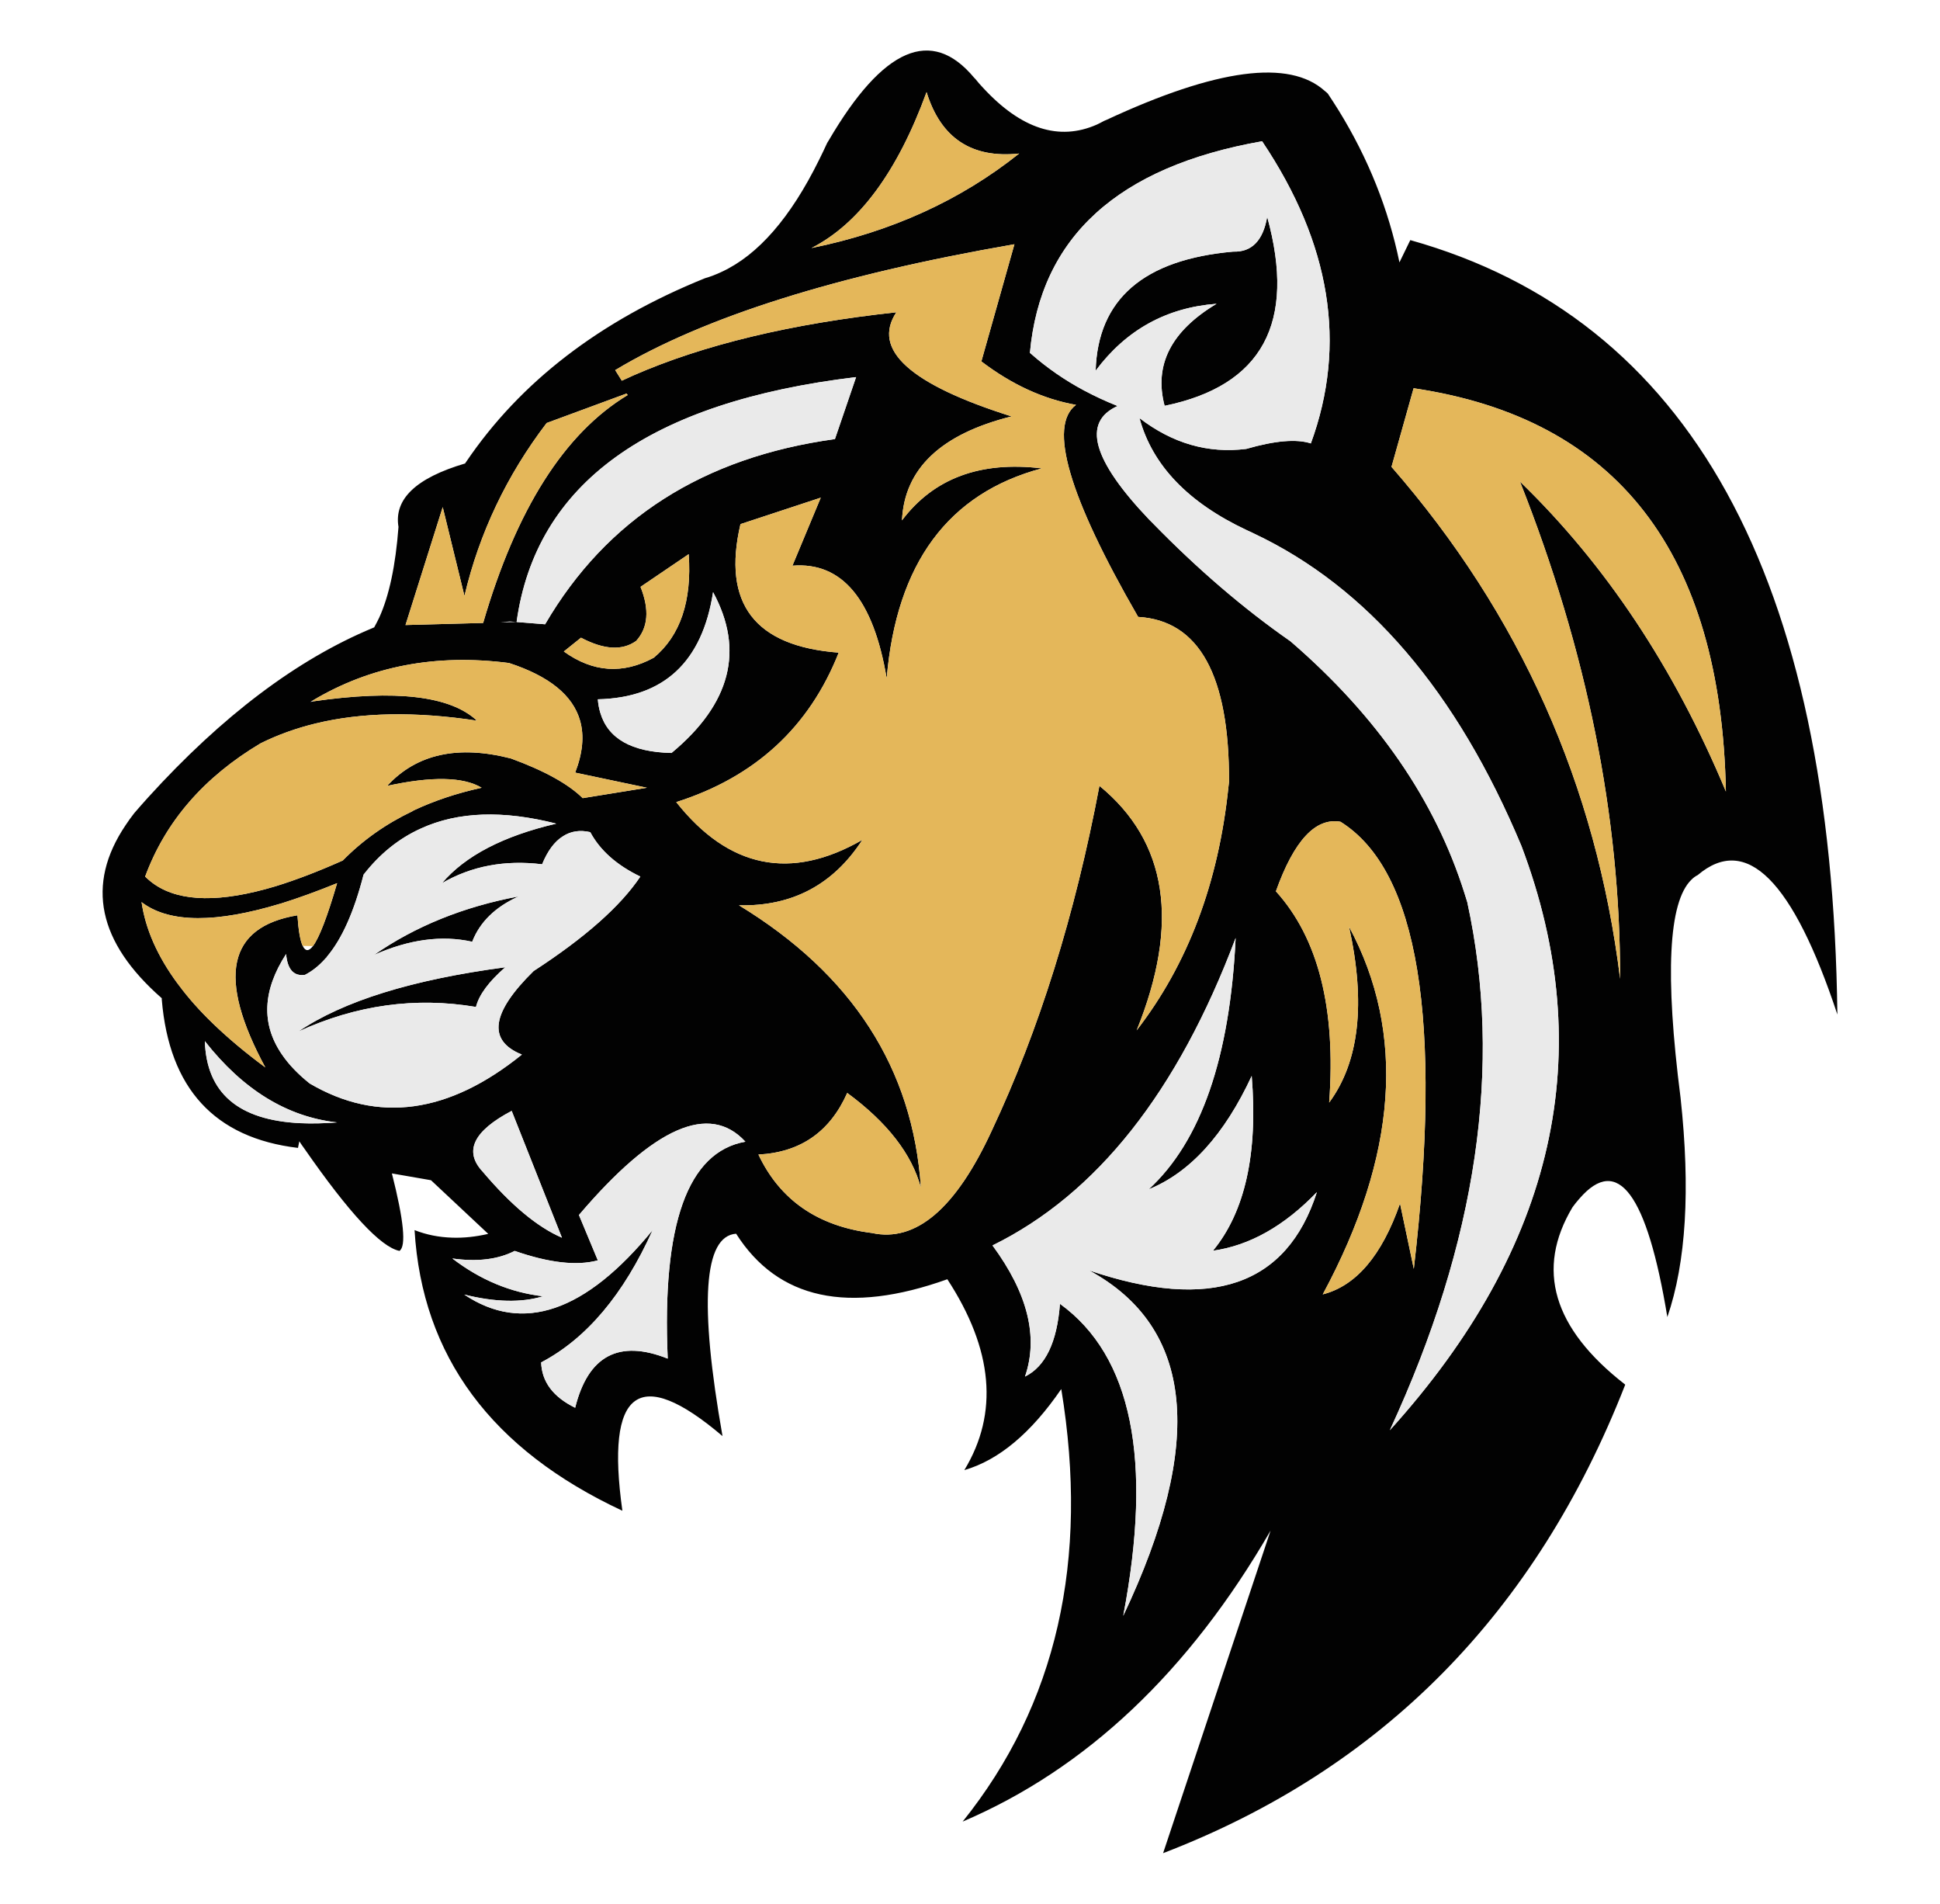<?xml version="1.0" encoding="utf-8"?>
<!-- Generator: Adobe Illustrator 16.0.0, SVG Export Plug-In . SVG Version: 6.00 Build 0)  -->
<!DOCTYPE svg PUBLIC "-//W3C//DTD SVG 1.1//EN" "http://www.w3.org/Graphics/SVG/1.1/DTD/svg11.dtd">
<svg version="1.1" id="Layer_1" xmlns="http://www.w3.org/2000/svg" xmlns:xlink="http://www.w3.org/1999/xlink" x="0px" y="0px"
	 width="316.667px" height="310.667px" viewBox="0 0 316.667 310.667" enable-background="new 0 0 316.667 310.667"
	 xml:space="preserve">
<g>
	<path fill="#020202" d="M180.233,19.721c0.123-0.062,0.246-0.113,0.368-0.153c17.99-8.369,29.873-9.94,35.65-4.719
		c0.164,0.124,0.33,0.267,0.492,0.431c0.617,0.926,1.215,1.851,1.789,2.776c4.813,7.812,8.112,16.066,9.9,24.763l1.758-3.608V39.18
		c45.62,12.788,68.861,54.914,69.725,126.376c-7.256-21.895-14.853-29.481-22.789-22.758c-0.371,0.185-0.721,0.442-1.049,0.771
		c-3.742,3.66-4.328,15.522-1.758,35.587c1.624,14.947,0.904,26.871-2.158,35.773c-3.31-20.107-8.091-26.553-14.341-19.336
		c-0.39,0.433-0.771,0.906-1.141,1.418c-6.043,10.115-3.197,19.748,8.543,28.896c0.021,0.021,0.041,0.041,0.062,0.063
		c-14.576,37.253-39.72,62.734-75.432,76.449l17.547-52.643c-13.342,23.047-30.098,38.877-50.267,47.492
		c15.337-19.1,20.703-42.629,16.098-70.59c-4.935,7.195-10.208,11.605-15.82,13.229c5.631-9.291,4.708-19.674-2.776-31.146
		c-16.159,5.777-27.652,3.3-34.478-7.432c-5.304,0.391-6.044,11.399-2.22,33.028c-13.672-11.638-19.12-7.577-16.345,12.181
		c-21.381-9.972-32.688-25.236-33.922-45.795c1.932,0.76,3.989,1.172,6.168,1.232c1.85,0.063,3.803-0.145,5.859-0.617l-9.345-8.757
		l-6.382-1.11c1.952,7.688,2.363,11.902,1.232,12.643c-3.042-0.617-8.212-6.178-15.512-16.684c-0.287-0.391-0.564-0.791-0.832-1.203
		l-0.216,1.08c-13.61-1.625-21.022-9.693-22.234-24.209c0-0.082,0-0.154,0-0.215c-10.445-9.149-12.417-18.554-5.922-28.218
		c0.432-0.657,0.905-1.315,1.418-1.974c0.761-0.883,1.521-1.747,2.283-2.589c12.068-13.281,24.28-22.493,36.635-27.632
		c0.063-0.041,0.145-0.072,0.248-0.092c0.287-0.514,0.564-1.049,0.831-1.604c1.625-3.578,2.674-8.511,3.147-14.803
		c-0.761-4.543,2.868-7.997,10.885-10.361c0.041-0.104,0.093-0.186,0.155-0.248c8.84-13.054,21.834-23.046,38.98-29.974
		c0.925-0.268,1.84-0.618,2.745-1.049c5.94-2.754,11.235-8.84,15.881-18.256c0.452-0.904,0.895-1.83,1.327-2.775
		c0.082-0.145,0.164-0.278,0.247-0.401c8.881-15.172,16.796-18.586,23.746-10.239c0.062,0.062,0.123,0.124,0.185,0.185
		c0.411,0.514,0.833,0.998,1.264,1.45c6.209,6.723,12.397,8.728,18.565,6.014C179.419,20.153,179.82,19.948,180.233,19.721z
		 M186,68.231c5.385,4.132,11.193,5.807,17.424,5.026c4.707-1.357,8.224-1.656,10.547-0.895c5.92-16.139,3.269-32.576-7.956-49.311
		c-23.562,4.153-36.194,15.665-37.901,34.539c0.042,0.041,0.094,0.082,0.155,0.124c2.61,2.302,5.487,4.296,8.634,5.981
		c1.768,0.946,3.607,1.8,5.52,2.56c-5.838,2.632-4.11,8.821,5.183,18.565c0.185,0.185,0.37,0.37,0.556,0.556
		c7.338,7.524,14.832,13.949,22.48,19.274c14.165,12.211,23.643,25.946,28.434,41.2c0.145,0.452,0.287,0.915,0.432,1.388
		c5.816,26.666,1.604,55.386-12.646,86.164c27.036-29.893,34.201-61.668,21.495-95.322c-10.566-25.268-25.145-42.28-43.729-51.038
		c-0.104-0.063-0.207-0.113-0.311-0.155c-0.246-0.123-0.492-0.236-0.738-0.338C193.957,82.046,188.096,75.94,186,68.231z
		 M206.845,35.388c4.77,17.29-0.813,27.57-16.745,30.839c-1.769-6.662,1.06-12.211,8.481-16.652
		c-8.184,0.617-14.763,4.255-19.737,10.916c0.35-11.657,7.831-18.134,22.45-19.427C204.316,41.165,206.167,39.273,206.845,35.388z
		 M227.137,76.188c20.971,24.053,33.409,51.9,37.315,83.542c0.041-26.46-5.406-53.505-16.345-81.137
		c13.979,13.528,25.187,30.387,33.613,50.575c-0.781-38.959-17.772-60.896-50.976-65.811L227.137,76.188z M187.509,194.083
		c8.533-7.854,13.262-21.525,14.186-41.017c-9.436,25.082-22.665,41.808-39.688,50.175c5.756,7.813,7.523,14.947,5.304,21.402
		c3.33-1.645,5.231-5.602,5.705-11.873c11.739,8.49,15.183,25.463,10.331,50.915c13.404-28.29,11.545-47.08-5.581-56.374
		c19.901,6.766,32.298,2.509,37.19-12.768c-5.324,5.531-10.979,8.717-16.961,9.561c5.242-6.373,7.351-15.882,6.321-28.525
		C199.856,185.182,194.253,191.35,187.509,194.083z M218.811,134.103c-4.071-0.72-7.586,3.063-10.546,11.349
		c6.928,7.647,9.826,19.139,8.697,34.477c4.912-6.662,5.992-16.23,3.238-28.71c9.334,17.373,7.904,37.376-4.287,60.012
		c5.447-1.397,9.652-6.343,12.613-14.833l2.251,10.67C235.505,166.36,231.516,142.038,218.811,134.103z M185.783,100.673
		c-0.041-0.062-0.072-0.114-0.093-0.154c-11.267-19.552-14.616-31.034-10.053-34.447c-5.325-0.945-10.476-3.31-15.45-7.092
		l5.396-19.12c-28.989,5.016-50.709,11.863-65.164,20.539l1.08,1.727c0.576-0.268,1.161-0.535,1.758-0.802
		c0.021,0,0.041-0.01,0.061-0.031c11.514-5.037,25.843-8.48,42.99-10.332c-4.029,6.107,2.24,11.771,18.812,16.992
		c-11.534,2.879-17.496,8.533-17.887,16.962c5.181-6.866,12.788-9.693,22.821-8.48c-15.276,4.071-23.716,15.492-25.32,34.263
		c-2.178-12.912-7.308-19.039-15.387-18.381l4.625-11.102l-13.106,4.317c-3.021,12.953,2.323,19.942,16.037,20.971
		c-4.811,12.171-13.651,20.303-26.521,24.393c8.573,10.815,18.698,12.871,30.376,6.169c-4.75,7.318-11.462,10.875-20.138,10.669
		c18.503,11.268,28.402,26.625,29.697,46.073c-1.501-5.511-5.51-10.66-12.026-15.45c-2.817,6.354-7.649,9.704-14.495,10.053
		c3.515,7.422,9.683,11.688,18.502,12.799c7.196,1.582,13.724-3.979,19.583-16.685c7.73-16.427,13.59-35.187,17.578-56.28
		c11.123,9.107,13.148,22.409,6.076,39.905c8.366-10.815,13.362-24.064,14.986-39.751c0.021-0.268,0.053-0.535,0.092-0.802
		C200.679,110.224,195.733,101.25,185.783,100.673z M151.244,15.034c-4.75,12.994-11.011,21.474-18.782,25.442
		c13.035-2.652,24.332-7.792,33.892-15.42C158.603,25.879,153.567,22.538,151.244,15.034z M102.272,64.222l-13.044,4.811
		c-6.518,8.552-10.99,17.958-13.415,28.218l-3.547-14.495L66.19,102l12.674-0.34c5.407-18.565,13.271-30.962,23.591-37.191
		L102.272,64.222z M139.741,61.539c-33.799,4.05-52.272,17.374-55.417,39.967l4.656,0.37c10.032-17.187,25.801-27.261,47.307-30.221
		L139.741,61.539z M45.806,147.456c-0.021,0-0.041,0.009-0.062,0.03h-0.031c-10.424,3.146-17.867,3.125-22.327-0.061
		c-0.103-0.083-0.195-0.155-0.277-0.216c0.637,4.399,2.58,8.81,5.828,13.229c0.062,0.083,0.134,0.175,0.216,0.278
		c1.563,2.117,3.434,4.224,5.613,6.322c2.468,2.385,5.315,4.769,8.542,7.153c-7.916-14.659-6.167-22.934,5.243-24.825
		c0.165,2.467,0.452,4.133,0.863,4.996c0.433,0.904,0.988,0.915,1.666,0.031c1.028-1.357,2.344-4.78,3.948-10.27
		c-3.289,1.337-6.354,2.447-9.189,3.332H45.806z M50.709,114.551l0.37-0.093c13.528-1.954,22.451-0.904,26.768,3.146
		c-10.011-1.521-18.791-1.368-26.335,0.462c-3.207,0.782-6.199,1.862-8.974,3.238c-9.25,5.51-15.532,12.757-18.843,21.742
		c0.494,0.494,1.028,0.936,1.604,1.326c4.213,2.837,10.752,2.929,19.613,0.277c3.351-1.027,7.031-2.436,11.04-4.224
		c3.229-3.29,7.021-5.973,11.379-8.049c0-0.021,0.01-0.031,0.031-0.031c0.021-0.021,0.041-0.03,0.062-0.03
		c0-0.021,0.01-0.031,0.031-0.031c3.392-1.603,7.114-2.847,11.164-3.731c-2.981-1.789-8.122-1.892-15.42-0.308
		c4.791-5.202,11.524-6.691,20.199-4.472c5.449,1.994,9.355,4.153,11.72,6.476l10.485-1.696l-11.719-2.468
		c1.234-3.186,1.501-6.013,0.802-8.48c-1.172-4.132-5.037-7.268-11.596-9.406c-11.964-1.542-22.655,0.504-32.071,6.137
		c-0.103,0.062-0.206,0.124-0.309,0.185L50.709,114.551L50.709,114.551z M59.345,142.737c-1.542,6.024-3.526,10.475-5.952,13.354
		c-0.042,0.061-0.083,0.123-0.124,0.185c-0.021,0-0.041,0.011-0.062,0.031c-0.041,0.041-0.083,0.093-0.123,0.153
		c-1.028,1.151-2.128,2.026-3.3,2.623c-1.83,0.267-2.857-0.863-3.084-3.394c-3.844,5.942-4.081,11.39-0.709,16.345
		c1.11,1.646,2.632,3.237,4.564,4.78c11.123,6.517,22.666,4.944,34.631-4.719c-5.653-2.281-5.016-6.825,1.913-13.63
		c8.389-5.449,14.196-10.588,17.424-15.42c-3.845-1.851-6.569-4.266-8.172-7.247c-1.686-0.391-3.177-0.165-4.472,0.679
		c-1.357,0.842-2.487,2.364-3.392,4.564c-6.086-0.741-11.534,0.288-16.345,3.083c3.784-4.46,10.003-7.699,18.657-9.715
		c-8.696-2.22-16.045-1.962-22.049,0.772C65.132,136.806,61.996,139.324,59.345,142.737z M61.041,155.843
		c6.743-4.686,14.617-7.874,23.622-9.56c-3.803,1.708-6.332,4.174-7.586,7.401C72.122,152.575,66.777,153.294,61.041,155.843z
		 M48.705,168.333c7.339-4.976,18.596-8.471,33.768-10.484c-2.692,2.344-4.286,4.502-4.78,6.475
		C67.825,162.66,58.163,163.996,48.705,168.333z M97.583,205.679c-3.433,0.925-7.956,0.412-13.569-1.543
		c-2.734,1.4-6.126,1.81-10.176,1.234c4.563,3.496,9.498,5.551,14.802,6.168c-3.516,1.069-7.802,0.977-12.859-0.277
		c9.54,6.373,19.789,2.869,30.746-10.516c-4.728,10.506-10.793,17.7-18.194,21.586c0.102,3.166,1.952,5.633,5.55,7.401
		c2.118-8.512,7.154-11.185,15.11-8.019c-0.965-21.938,3.259-33.737,12.675-35.402c-5.88-6.395-14.937-2.404-27.169,11.966
		L97.583,205.679z M103.844,104.59c-2.261,1.624-5.263,1.449-9.004-0.524l-2.806,2.251c4.749,3.413,9.642,3.751,14.678,1.018
		c4.338-3.599,6.241-9.232,5.705-16.9l-7.863,5.334C106.034,99.491,105.797,102.431,103.844,104.59z M84.324,101.506l-1.111-0.093
		l-1.542,0.154L84.324,101.506z M97.583,114.119c0.063,0.781,0.196,1.511,0.402,2.19c1.253,4.234,5.129,6.425,11.626,6.568
		c9.663-8.019,11.924-16.766,6.784-26.243C114.627,108.044,108.357,113.871,97.583,114.119z M49.043,183.291
		c1.83,0.082,3.824,0.041,5.983-0.123c-8.161-0.904-15.358-5.324-21.587-13.26C33.707,178.356,38.908,182.817,49.043,183.291z
		 M83.522,181.285c-6.25,3.289-7.833,6.59-4.749,9.899c4.625,5.469,8.942,9.065,12.952,10.794L83.522,181.285z"/>
	<path fill="#EAEAEA" d="M206.845,35.388c-0.678,3.885-2.529,5.777-5.551,5.675c-14.619,1.293-22.102,7.771-22.451,19.427
		c4.976-6.661,11.555-10.299,19.738-10.916c-7.422,4.441-10.25,9.991-8.481,16.652C206.033,62.958,211.615,52.677,206.845,35.388z
		 M186,68.231c2.098,7.708,7.957,13.815,17.578,18.318c0.246,0.102,0.493,0.216,0.738,0.338c0.104,0.042,0.207,0.093,0.311,0.155
		c18.584,8.757,33.162,25.77,43.729,51.038c12.706,33.654,5.541,65.429-21.495,95.322c14.248-30.777,18.462-59.498,12.646-86.164
		c-0.145-0.473-0.289-0.937-0.432-1.388c-4.791-15.254-14.269-28.989-28.434-41.2c-7.648-5.325-15.143-11.75-22.48-19.274
		c-0.187-0.186-0.371-0.371-0.556-0.556c-9.292-9.745-11.021-15.933-5.183-18.565c-1.912-0.759-3.75-1.613-5.52-2.56
		c-3.146-1.685-6.023-3.68-8.634-5.981c-0.063-0.042-0.114-0.083-0.155-0.124c1.708-18.874,14.342-30.386,37.901-34.539
		c11.225,16.735,13.876,33.171,7.956,49.311c-2.323-0.761-5.84-0.463-10.547,0.895C197.193,74.039,191.384,72.363,186,68.231z
		 M187.509,194.083c6.744-2.733,12.347-8.901,16.807-18.502c1.029,12.643-1.079,22.151-6.32,28.524
		c5.981-0.843,11.637-4.028,16.961-9.562c-4.895,15.276-17.291,19.533-37.191,12.769c17.126,9.293,18.986,28.084,5.581,56.374
		c4.852-25.452,1.407-42.424-10.331-50.915c-0.475,6.271-2.375,10.229-5.705,11.873c2.22-6.456,0.452-13.589-5.305-21.401
		c17.023-8.367,30.254-25.094,39.688-50.176C200.771,172.558,196.042,186.23,187.509,194.083z M48.705,168.333
		c9.458-4.338,19.12-5.674,28.988-4.01c0.494-1.973,2.087-4.131,4.78-6.475C67.301,159.863,56.044,163.358,48.705,168.333z
		 M61.041,155.843c5.736-2.548,11.082-3.268,16.036-2.159c1.254-3.227,3.783-5.693,7.586-7.401
		C75.657,147.97,67.783,151.157,61.041,155.843z M59.345,142.737c2.651-3.413,5.788-5.931,9.405-7.555
		c6.003-2.734,13.353-2.992,22.049-0.772c-8.654,2.016-14.874,5.254-18.657,9.715c4.812-2.796,10.259-3.824,16.345-3.083
		c0.905-2.2,2.035-3.722,3.392-4.564c1.295-0.843,2.786-1.07,4.472-0.679c1.603,2.981,4.327,5.396,8.172,7.247
		c-3.228,4.832-9.035,9.971-17.424,15.42c-6.928,6.805-7.565,11.349-1.913,13.63c-11.966,9.663-23.508,11.235-34.631,4.719
		c-1.933-1.542-3.454-3.135-4.564-4.78c-3.372-4.955-3.135-10.402,0.709-16.345c0.227,2.53,1.254,3.66,3.084,3.394
		c1.172-0.597,2.272-1.472,3.3-2.623l0.185-0.185c0.041-0.062,0.082-0.124,0.124-0.185
		C55.819,153.212,57.802,148.761,59.345,142.737z M139.741,61.539l-3.455,10.116c-21.505,2.96-37.274,13.035-47.307,30.221
		l-4.656-0.37C87.469,78.912,105.942,65.589,139.741,61.539z M49.043,183.291c-10.135-0.473-15.336-4.935-15.604-13.383
		c6.229,7.936,13.426,12.355,21.587,13.26C52.868,183.332,50.874,183.373,49.043,183.291z M97.583,114.119
		c10.773-0.248,17.044-6.075,18.813-17.485c5.14,9.477,2.878,18.225-6.784,26.243c-6.498-0.143-10.373-2.333-11.626-6.568
		C97.779,115.63,97.646,114.9,97.583,114.119z M97.583,205.679l-3.083-7.401c12.232-14.37,21.289-18.358,27.169-11.966
		c-9.416,1.666-13.641,13.466-12.675,35.402c-7.956-3.166-12.992-0.493-15.11,8.019c-3.598-1.769-5.448-4.235-5.55-7.401
		c7.401-3.887,13.466-11.08,18.194-21.586c-10.958,13.383-21.207,16.889-30.746,10.516c5.057,1.254,9.344,1.347,12.859,0.277
		c-5.304-0.617-10.238-2.672-14.802-6.168c4.05,0.575,7.441,0.166,10.176-1.234C89.627,206.089,94.151,206.604,97.583,205.679z
		 M83.522,181.285l8.203,20.693c-4.01-1.729-8.327-5.325-12.952-10.794C75.688,187.875,77.272,184.574,83.522,181.285z"/>
	<path fill="#E4B75A" d="M227.137,76.188l3.61-12.831c33.201,4.915,50.193,26.852,50.975,65.811
		c-8.428-20.188-19.633-37.047-33.613-50.575c10.938,27.632,16.387,54.676,16.344,81.137
		C260.544,128.088,248.108,100.241,227.137,76.188z M185.783,100.673c9.951,0.576,14.896,9.55,14.834,26.922
		c-0.041,0.268-0.072,0.535-0.093,0.802c-1.624,15.687-6.62,28.937-14.987,39.751c7.073-17.496,5.047-30.798-6.074-39.905
		c-3.989,21.094-9.848,39.853-17.58,56.28c-5.858,12.706-12.385,18.268-19.583,16.684c-8.819-1.109-14.987-5.375-18.502-12.797
		c6.846-0.35,11.678-3.701,14.495-10.054c6.517,4.79,10.525,9.938,12.026,15.45c-1.295-19.449-11.194-34.807-29.697-46.073
		c8.676,0.206,15.388-3.351,20.138-10.669c-11.679,6.702-21.804,4.646-30.376-6.169c12.87-4.09,21.71-12.222,26.521-24.393
		c-13.714-1.028-19.057-8.018-16.037-20.971l13.106-4.317l-4.625,11.102c8.079-0.658,13.209,5.469,15.387,18.381
		c1.604-18.771,10.044-30.192,25.32-34.263c-10.033-1.213-17.64,1.614-22.821,8.48c0.391-8.429,6.353-14.083,17.886-16.962
		c-16.571-5.221-22.839-10.885-18.811-16.992c-17.147,1.852-31.476,5.295-42.99,10.332c-0.021,0.021-0.04,0.031-0.061,0.031
		c-0.597,0.267-1.182,0.534-1.758,0.802l-1.08-1.727c14.453-8.676,36.174-15.523,65.163-20.539l-5.396,19.12
		c4.976,3.782,10.125,6.147,15.45,7.092c-4.563,3.413-1.215,14.896,10.053,34.447C185.71,100.56,185.742,100.612,185.783,100.673z
		 M218.811,134.103c12.706,7.936,16.694,32.257,11.966,72.964l-2.251-10.67c-2.96,8.491-7.166,13.437-12.614,14.833
		c12.192-22.637,13.621-42.641,4.287-60.012c2.756,12.479,1.676,22.049-3.238,28.709c1.131-15.336-1.769-26.829-8.696-34.476
		C211.225,137.165,214.74,133.383,218.811,134.103z M151.244,15.034c2.323,7.503,7.359,10.845,15.11,10.022
		c-9.561,7.627-20.857,12.768-33.892,15.42C140.233,36.508,146.494,28.028,151.244,15.034z M102.272,64.222l0.184,0.246
		c-10.321,6.229-18.184,18.626-23.591,37.191L66.19,102l6.075-19.244l3.547,14.495c2.425-10.26,6.897-19.666,13.415-28.218
		L102.272,64.222z M51.079,114.458l-0.061-0.124c9.417-5.633,20.107-7.679,32.071-6.137c6.559,2.138,10.424,5.274,11.596,9.406
		c0.7,2.467,0.433,5.294-0.802,8.48l11.719,2.468l-10.485,1.696c-2.364-2.323-6.271-4.482-11.72-6.476
		c-8.675-2.22-15.409-0.73-20.199,4.472c7.298-1.583,12.439-1.48,15.42,0.308c-4.05,0.885-7.771,2.128-11.164,3.731
		c-0.021,0-0.031,0.011-0.031,0.031c-0.021,0-0.041,0.009-0.062,0.03c-0.021,0-0.031,0.01-0.031,0.031
		c-4.358,2.076-8.151,4.759-11.379,8.049c-4.009,1.789-7.689,3.197-11.04,4.224c-8.861,2.652-15.399,2.56-19.613-0.277
		c-0.576-0.391-1.11-0.833-1.604-1.326c3.311-8.985,9.592-16.231,18.843-21.742c2.775-1.376,5.767-2.456,8.974-3.238
		c7.545-1.83,16.324-1.984,26.335-0.462C73.53,113.554,64.607,112.504,51.079,114.458z M45.806,147.456h0.031
		c2.836-0.885,5.9-1.994,9.189-3.332c-1.604,5.49-2.919,8.913-3.948,10.27l-1.666-0.031c-0.411-0.863-0.698-2.529-0.863-4.996
		c-11.41,1.892-13.158,10.167-5.243,24.825c-3.227-2.386-6.075-4.771-8.542-7.153c-2.179-2.099-4.05-4.205-5.613-6.322
		c-0.082-0.104-0.154-0.196-0.216-0.278c-3.249-4.419-5.191-8.831-5.828-13.229c0.083,0.062,0.174,0.134,0.277,0.216
		c4.46,3.187,11.903,3.207,22.327,0.061h0.031C45.766,147.465,45.786,147.456,45.806,147.456z M103.844,104.59
		c1.953-2.159,2.19-5.099,0.709-8.821l7.863-5.334c0.536,7.668-1.367,13.301-5.705,16.9c-5.036,2.733-9.929,2.395-14.678-1.018
		l2.806-2.251C98.581,106.039,101.583,106.214,103.844,104.59z"/>
</g>
</svg>
